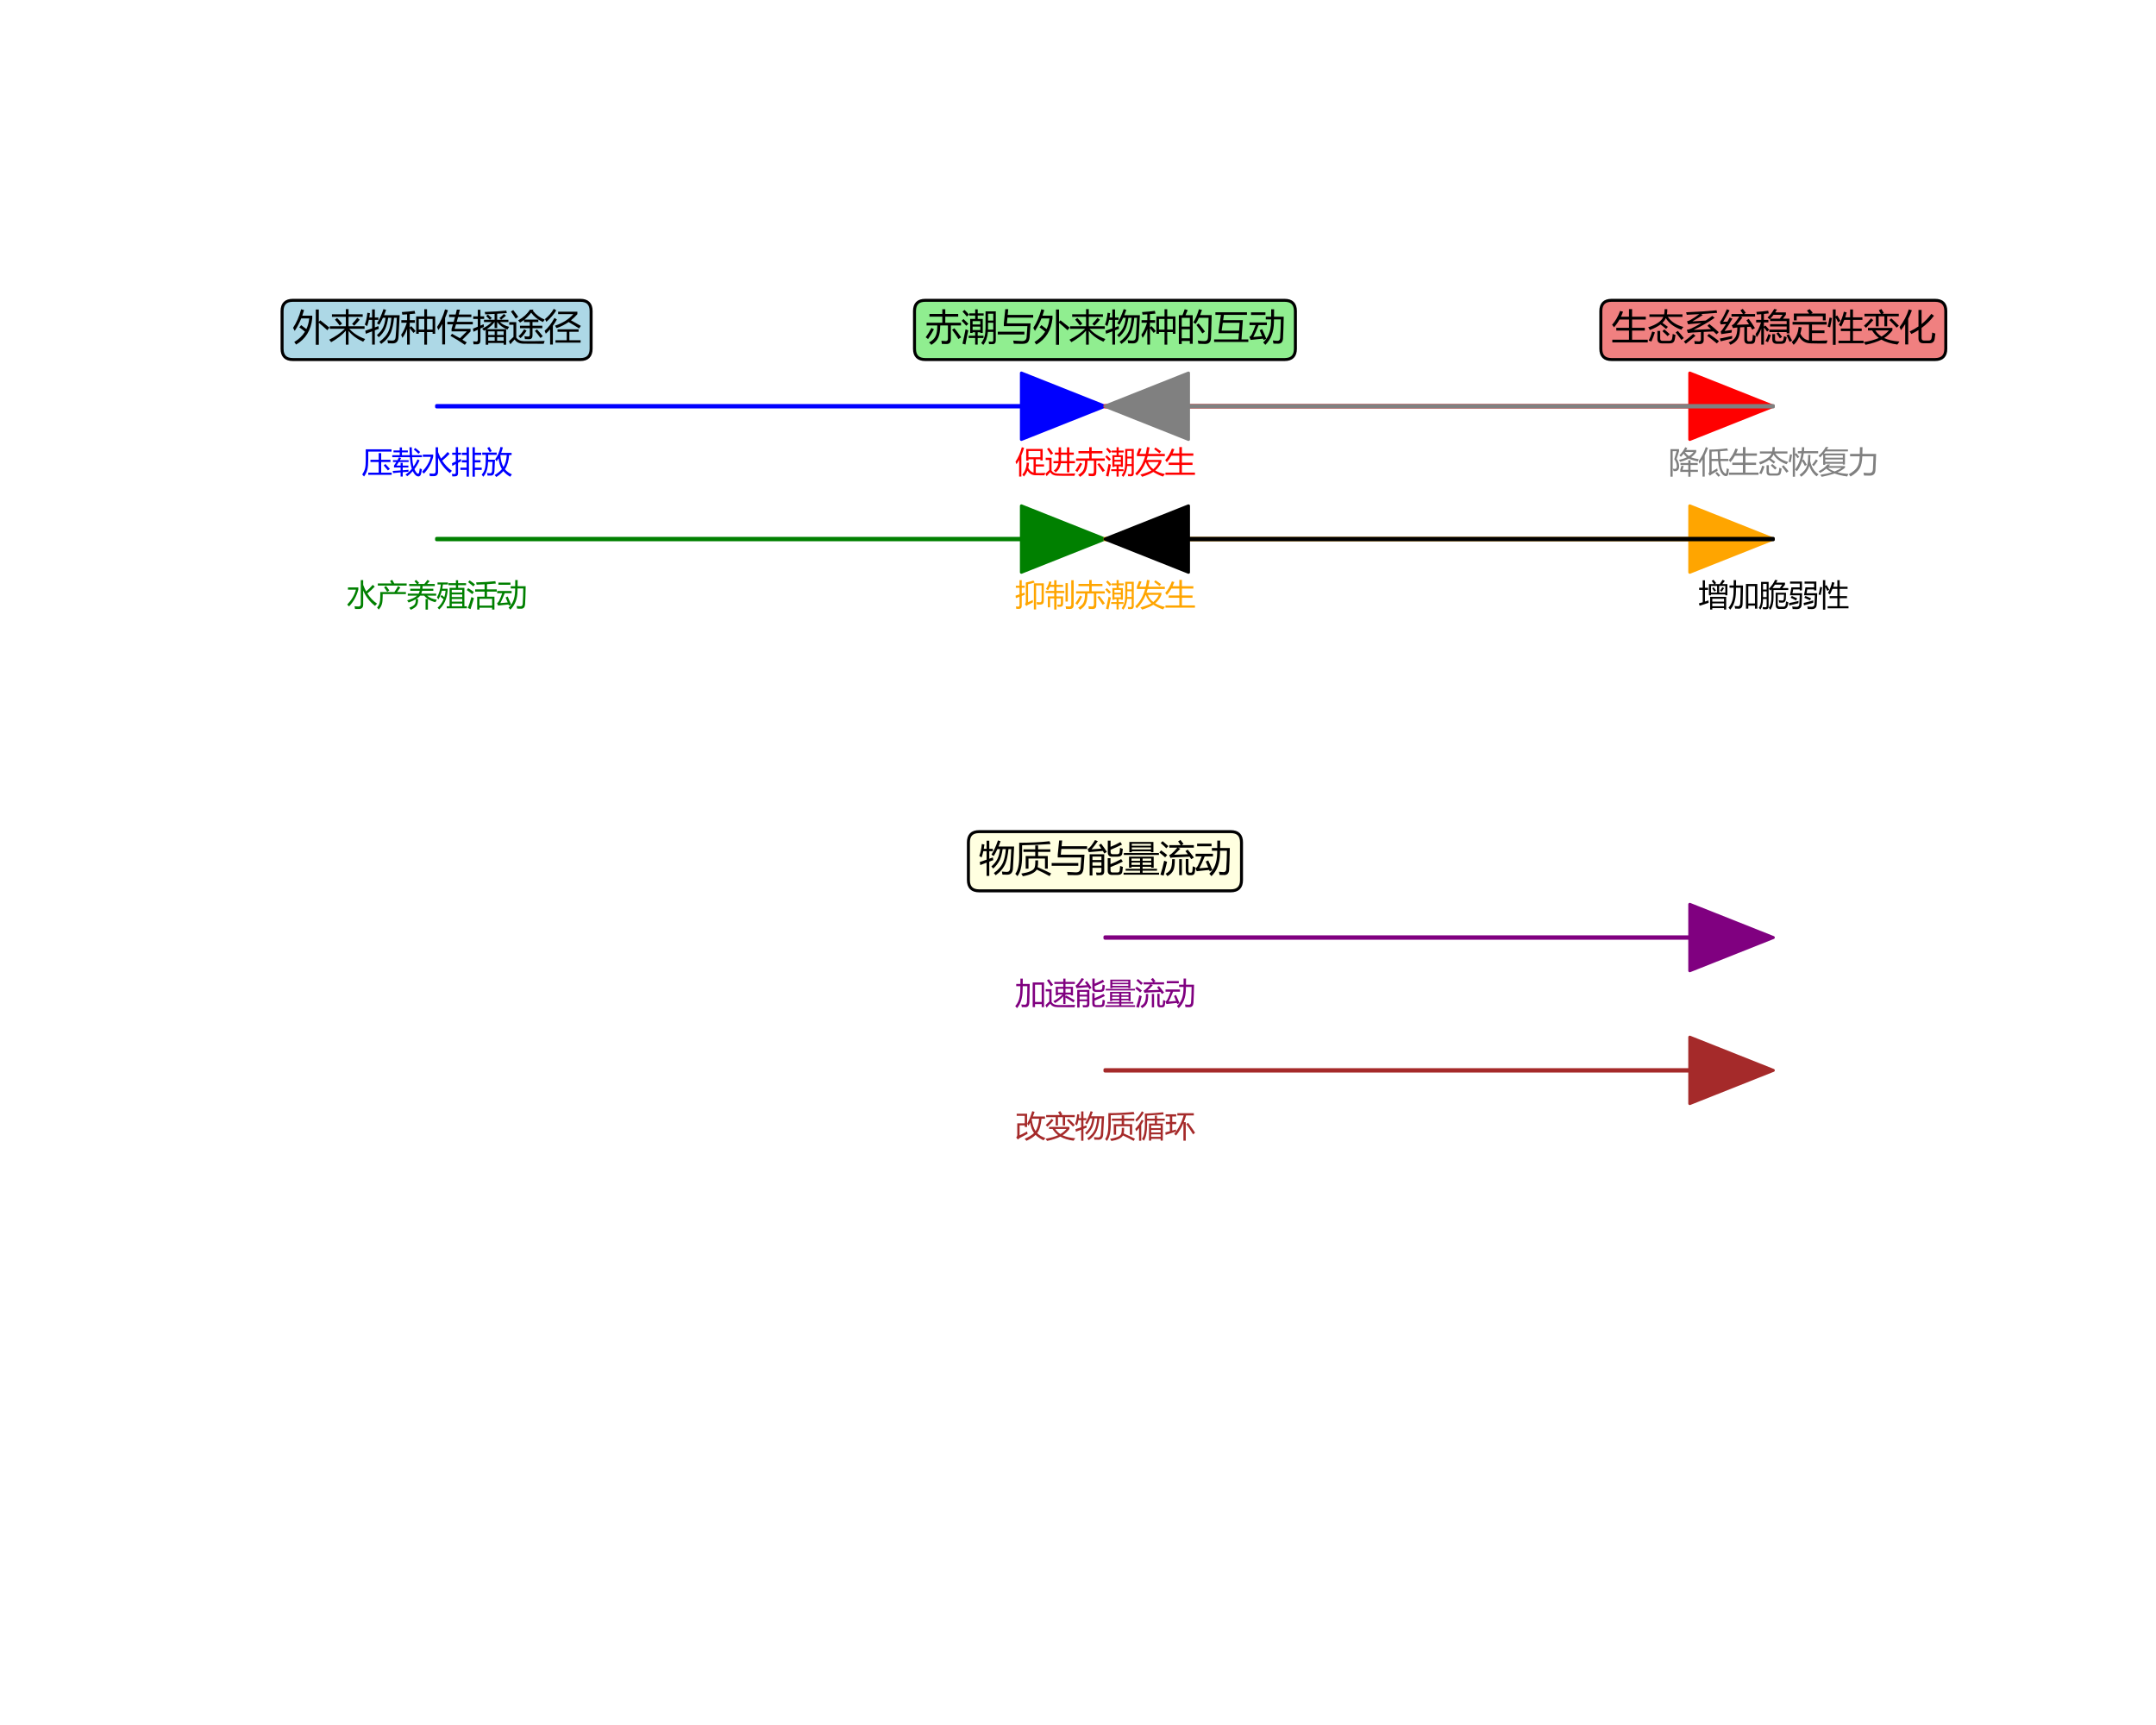 <?xml version="1.0" encoding="utf-8" standalone="no"?>
<!DOCTYPE svg PUBLIC "-//W3C//DTD SVG 1.1//EN"
  "http://www.w3.org/Graphics/SVG/1.1/DTD/svg11.dtd">
<svg xmlns:xlink="http://www.w3.org/1999/xlink" width="720pt" height="576pt" viewBox="0 0 720 576" xmlns="http://www.w3.org/2000/svg" version="1.1">
 <defs>
  <style type="text/css">*{stroke-linejoin: round; stroke-linecap: butt}</style>
 </defs>
 <g id="figure_1">
  <g id="patch_1">
   <path d="M 0 576 
L 720 576 
L 720 0 
L 0 0 
z
" style="fill: #ffffff"/>
  </g>
  <g id="axes_1">
   <g id="patch_2">
    <path d="M 369 135.648 
L 341.1 146.736 
L 341.1 135.87 
L 145.8 135.87 
L 145.8 135.426 
L 341.1 135.426 
L 341.1 124.56 
z
" clip-path="url(#pd5f6dd52e3)" style="fill: #0000ff; stroke: #0000ff; stroke-linejoin: miter"/>
   </g>
   <g id="patch_3">
    <path d="M 369 180 
L 341.1 191.088 
L 341.1 180.222 
L 145.8 180.222 
L 145.8 179.778 
L 341.1 179.778 
L 341.1 168.912 
z
" clip-path="url(#pd5f6dd52e3)" style="fill: #008000; stroke: #008000; stroke-linejoin: miter"/>
   </g>
   <g id="patch_4">
    <path d="M 592.2 135.648 
L 564.3 146.736 
L 564.3 135.87 
L 369 135.87 
L 369 135.426 
L 564.3 135.426 
L 564.3 124.56 
z
" clip-path="url(#pd5f6dd52e3)" style="fill: #ff0000; stroke: #ff0000; stroke-linejoin: miter"/>
   </g>
   <g id="patch_5">
    <path d="M 592.2 180 
L 564.3 191.088 
L 564.3 180.222 
L 369 180.222 
L 369 179.778 
L 564.3 179.778 
L 564.3 168.912 
z
" clip-path="url(#pd5f6dd52e3)" style="fill: #ffa500; stroke: #ffa500; stroke-linejoin: miter"/>
   </g>
   <g id="patch_6">
    <path d="M 592.2 313.056 
L 564.3 324.144 
L 564.3 313.278 
L 369 313.278 
L 369 312.834 
L 564.3 312.834 
L 564.3 301.968 
z
" clip-path="url(#pd5f6dd52e3)" style="fill: #800080; stroke: #800080; stroke-linejoin: miter"/>
   </g>
   <g id="patch_7">
    <path d="M 592.2 357.408 
L 564.3 368.496 
L 564.3 357.63 
L 369 357.63 
L 369 357.186 
L 564.3 357.186 
L 564.3 346.32 
z
" clip-path="url(#pd5f6dd52e3)" style="fill: #a52a2a; stroke: #a52a2a; stroke-linejoin: miter"/>
   </g>
   <g id="patch_8">
    <path d="M 369 135.648 
L 396.9 124.56 
L 396.9 135.426 
L 592.2 135.426 
L 592.2 135.87 
L 396.9 135.87 
L 396.9 146.736 
z
" clip-path="url(#pd5f6dd52e3)" style="fill: #808080; stroke: #808080; stroke-linejoin: miter"/>
   </g>
   <g id="patch_9">
    <path d="M 369 180 
L 396.9 168.912 
L 396.9 179.778 
L 592.2 179.778 
L 592.2 180.222 
L 396.9 180.222 
L 396.9 191.088 
z
" clip-path="url(#pd5f6dd52e3)" style="stroke: #000000; stroke-linejoin: miter"/>
   </g>
   <g id="text_1">
    <g id="patch_10">
     <path d="M 97.8 120.055 
L 193.8 120.055 
Q 197.4 120.055 197.4 116.455 
L 197.4 103.879 
Q 197.4 100.279 193.8 100.279 
L 97.8 100.279 
Q 94.2 100.279 94.2 103.879 
L 94.2 116.455 
Q 94.2 120.055 97.8 120.055 
z
" style="fill: #add8e6; stroke: #000000; stroke-linejoin: miter"/>
    </g>
    <!-- 外来物种传播途径 -->
    <g transform="translate(97.8 113.472) scale(0.12 -0.12)">
     <defs>
      <path id="MicrosoftYaHei-5916" d="M 38 2084 
Q 969 3503 1438 5316 
L 1950 5172 
Q 1800 4666 1638 4197 
L 3375 4197 
L 3375 3734 
Q 3044 628 569 -822 
Q 438 -616 244 -378 
Q 1456 341 2106 1422 
Q 1669 1791 1125 2172 
L 1444 2553 
Q 1975 2166 2350 1872 
Q 2738 2678 2850 3722 
L 1456 3722 
Q 1019 2616 325 1553 
Q 200 1809 38 2084 
z
M 3988 5266 
L 4513 5266 
L 4513 3116 
L 4763 3397 
Q 5656 2703 6356 2128 
L 6000 1666 
Q 5338 2278 4513 2972 
L 4513 -859 
L 3988 -859 
L 3988 5266 
z
" transform="scale(0.016)"/>
      <path id="MicrosoftYaHei-6765" d="M 6325 141 
Q 6119 -122 5975 -334 
Q 4344 403 3438 1550 
L 3438 -841 
L 2963 -841 
L 2963 1584 
Q 2050 516 413 -409 
Q 281 -222 75 22 
Q 1706 841 2806 1922 
L 181 1922 
L 181 2359 
L 2963 2359 
L 2963 4003 
L 550 4003 
L 550 4441 
L 2963 4441 
L 2963 5341 
L 3438 5341 
L 3438 4441 
L 5900 4441 
L 5900 4003 
L 3438 4003 
L 3438 2359 
L 6225 2359 
L 6225 1922 
L 3566 1922 
Q 4594 778 6325 141 
z
M 4056 2766 
Q 4631 3378 4950 3828 
L 5381 3497 
Q 4913 2941 4419 2453 
L 4056 2766 
z
M 1075 3509 
L 1438 3803 
Q 1900 3347 2313 2828 
L 1900 2484 
Q 1581 2922 1075 3509 
z
" transform="scale(0.016)"/>
      <path id="MicrosoftYaHei-7269" d="M 2131 2866 
Q 2750 3816 3263 5341 
L 3719 5203 
Q 3541 4706 3363 4278 
L 6075 4278 
Q 5950 1759 5869 422 
Q 5800 -622 4869 -622 
Q 4519 -622 4044 -603 
Q 4013 -372 3956 -72 
Q 4500 -134 4819 -134 
Q 5325 -134 5375 441 
Q 5488 1759 5575 3834 
L 5097 3834 
Q 4934 2241 4569 1322 
Q 4069 134 2869 -716 
Q 2731 -522 2550 -334 
Q 3719 491 4169 1559 
Q 4531 2438 4634 3834 
L 4078 3834 
Q 3909 2641 3575 1916 
Q 3163 1097 2444 447 
Q 2288 647 2119 816 
Q 2831 1434 3175 2116 
Q 3509 2809 3619 3834 
L 3169 3834 
Q 2850 3125 2531 2628 
Q 2375 2734 2131 2866 
z
M 94 1584 
Q 669 1775 1288 1991 
L 1288 3466 
L 722 3466 
Q 597 2872 419 2378 
Q 219 2522 13 2653 
Q 363 3509 456 4709 
L 906 4634 
Q 863 4244 800 3884 
L 1288 3884 
L 1288 5291 
L 1756 5291 
L 1756 3884 
L 2375 3884 
L 2375 3466 
L 1756 3466 
L 1756 2156 
Q 2063 2269 2381 2384 
Q 2413 2109 2450 1909 
Q 2141 1797 1756 1653 
L 1756 -834 
L 1288 -834 
L 1288 1475 
Q 788 1288 188 1053 
L 94 1584 
z
" transform="scale(0.016)"/>
      <path id="MicrosoftYaHei-79cd" d="M 2700 4066 
L 4113 4066 
L 4113 5316 
L 4588 5316 
L 4588 4066 
L 6006 4066 
L 6006 1053 
L 5556 1053 
L 5556 1353 
L 4588 1353 
L 4588 -841 
L 4113 -841 
L 4113 1353 
L 3150 1353 
L 3150 1053 
L 2700 1053 
L 2700 4066 
z
M 88 878 
Q 669 1691 1063 2972 
L 119 2972 
L 119 3416 
L 1119 3416 
L 1119 4434 
Q 738 4403 294 4372 
Q 263 4584 200 4828 
Q 1475 4897 2425 5034 
L 2538 4559 
Q 2141 4519 1581 4472 
L 1581 3416 
L 2475 3416 
L 2475 2972 
L 1581 2972 
L 1581 2159 
L 1850 2378 
Q 2188 2028 2606 1516 
L 2225 1203 
Q 1888 1669 1581 2025 
L 1581 -828 
L 1119 -828 
L 1119 1894 
Q 791 972 306 341 
Q 206 603 88 878 
z
M 5556 3634 
L 4588 3634 
L 4588 1784 
L 5556 1784 
L 5556 3634 
z
M 3150 1784 
L 4113 1784 
L 4113 3634 
L 3150 3634 
L 3150 1784 
z
" transform="scale(0.016)"/>
      <path id="MicrosoftYaHei-4f20" d="M 2413 684 
L 2681 1053 
Q 3397 666 4056 278 
L 5269 1472 
L 2606 1472 
L 2606 1916 
Q 2731 2306 2847 2691 
L 1869 2691 
L 1869 3128 
L 2975 3128 
Q 3097 3550 3203 3959 
L 2175 3959 
L 2175 4397 
L 3316 4397 
Q 3425 4831 3519 5253 
L 4056 5253 
Q 3959 4838 3847 4397 
L 6050 4397 
L 6050 3959 
L 3734 3959 
Q 3625 3553 3503 3128 
L 6300 3128 
L 6300 2691 
L 3378 2691 
Q 3266 2306 3144 1909 
L 5906 1909 
L 5906 1453 
L 4481 22 
Q 4869 -209 5238 -447 
L 4913 -872 
Q 3594 34 2413 684 
z
M 88 2241 
Q 963 3528 1469 5297 
L 1975 5147 
Q 1741 4422 1475 3791 
L 1475 -803 
L 981 -803 
L 981 2763 
Q 663 2175 306 1691 
Q 213 1959 88 2241 
z
" transform="scale(0.016)"/>
      <path id="MicrosoftYaHei-64ad" d="M 6369 2259 
Q 6194 1991 6063 1784 
Q 4875 2272 4313 3091 
L 4288 3091 
L 4288 2047 
L 3838 2047 
L 3838 3091 
L 3819 3091 
Q 3338 2409 2463 1853 
L 5850 1853 
L 5850 -847 
L 5413 -847 
L 5413 -547 
L 2731 -547 
L 2731 -847 
L 2294 -847 
L 2294 1747 
Q 2150 1659 2000 1578 
Q 1856 1753 1669 1947 
Q 2669 2384 3331 3091 
L 1994 3091 
L 1994 3491 
L 3838 3491 
L 3838 4509 
Q 3044 4459 2213 4428 
Q 2181 4616 2125 4847 
Q 4419 4922 5875 5078 
L 5963 4653 
Q 5150 4584 4288 4534 
L 4288 3491 
L 6244 3491 
L 6244 3091 
L 4763 3091 
Q 5356 2522 6369 2259 
z
M 75 1941 
Q 481 2103 913 2278 
L 913 3634 
L 119 3634 
L 119 4084 
L 913 4084 
L 913 5228 
L 1375 5228 
L 1375 4084 
L 2025 4084 
L 2025 3634 
L 1375 3634 
L 1375 2472 
Q 1650 2591 1931 2716 
Q 1950 2447 1988 2247 
Q 1675 2103 1375 1966 
L 1375 -109 
Q 1375 -778 769 -784 
Q 556 -791 181 -778 
Q 156 -522 106 -259 
Q 488 -297 644 -297 
Q 913 -297 913 9 
L 913 1753 
Q 531 1578 169 1409 
L 75 1941 
z
M 4281 -159 
L 5413 -159 
L 5413 466 
L 4281 466 
L 4281 -159 
z
M 5413 1466 
L 4281 1466 
L 4281 841 
L 5413 841 
L 5413 1466 
z
M 2731 841 
L 3856 841 
L 3856 1466 
L 2731 1466 
L 2731 841 
z
M 2731 -159 
L 3856 -159 
L 3856 466 
L 2731 466 
L 2731 -159 
z
M 4681 3797 
Q 5088 4122 5463 4497 
L 5813 4203 
Q 5475 3897 4975 3497 
L 4681 3797 
z
M 2363 4128 
L 2663 4397 
Q 3006 4116 3356 3797 
L 3025 3497 
Q 2650 3878 2363 4128 
z
" transform="scale(0.016)"/>
      <path id="MicrosoftYaHei-9014" d="M 2006 2447 
L 3713 2447 
L 3713 3091 
L 2700 3091 
L 2700 3453 
Q 2375 3203 2013 2997 
Q 1931 3128 1688 3384 
Q 3038 4134 3731 5241 
L 4363 5241 
L 4238 5072 
Q 5044 4022 6313 3509 
Q 6144 3316 5988 3091 
Q 4669 3716 3950 4722 
Q 3444 4041 2781 3522 
L 5200 3522 
L 5200 3091 
L 4181 3091 
L 4181 2447 
L 5888 2447 
L 5888 2016 
L 4181 2016 
L 4181 766 
Q 4181 116 3600 109 
Q 3269 103 2863 122 
Q 2825 409 2781 634 
Q 3144 572 3431 572 
Q 3713 572 3713 878 
L 3713 2016 
L 2006 2016 
L 2006 2447 
z
M 2706 -228 
Q 4363 -247 6300 -197 
Q 6231 -403 6125 -691 
Q 4206 -697 2644 -672 
Q 1519 -666 1081 66 
Q 825 -172 331 -772 
L 75 -253 
Q 625 278 875 509 
L 875 2616 
L 131 2616 
L 131 3078 
L 1356 3078 
L 1356 403 
Q 1744 -209 2706 -228 
z
M 1744 628 
Q 2244 1028 2731 1828 
L 3150 1591 
Q 2638 778 2106 297 
Q 1988 434 1744 628 
z
M 4606 1547 
L 4956 1816 
Q 5594 1128 5963 634 
L 5575 316 
Q 5106 966 4606 1547 
z
M 825 5172 
Q 1363 4497 1700 3997 
L 1263 3691 
Q 819 4403 431 4916 
L 825 5172 
z
" transform="scale(0.016)"/>
      <path id="MicrosoftYaHei-5f84" d="M 2388 4466 
L 2388 4891 
L 5738 4891 
L 5738 4459 
Q 5216 3866 4619 3391 
Q 5559 2888 6338 2428 
L 6038 1972 
Q 5256 2494 4216 3091 
Q 3253 2422 2106 2041 
Q 2000 2247 1850 2459 
Q 3894 3153 5025 4466 
L 2388 4466 
z
M 1931 -66 
L 3881 -66 
L 3881 1403 
L 2288 1403 
L 2288 1828 
L 5950 1828 
L 5950 1403 
L 4344 1403 
L 4344 -66 
L 6300 -66 
L 6300 -491 
L 1931 -491 
L 1931 -66 
z
M 38 1572 
Q 975 2353 1750 3809 
L 2175 3541 
Q 1844 2953 1475 2444 
L 1475 -816 
L 994 -816 
L 994 1831 
Q 638 1419 250 1066 
Q 156 1328 38 1572 
z
M 106 3616 
Q 1038 4359 1638 5391 
L 2063 5116 
Q 1356 3997 344 3134 
Q 238 3359 106 3616 
z
" transform="scale(0.016)"/>
     </defs>
     <use xlink:href="#MicrosoftYaHei-5916"/>
     <use xlink:href="#MicrosoftYaHei-6765" x="100"/>
     <use xlink:href="#MicrosoftYaHei-7269" x="200"/>
     <use xlink:href="#MicrosoftYaHei-79cd" x="300"/>
     <use xlink:href="#MicrosoftYaHei-4f20" x="400"/>
     <use xlink:href="#MicrosoftYaHei-64ad" x="500"/>
     <use xlink:href="#MicrosoftYaHei-9014" x="600"/>
     <use xlink:href="#MicrosoftYaHei-5f84" x="700"/>
    </g>
   </g>
   <g id="text_2">
    <!-- 压载水排放 -->
    <g style="fill: #0000ff" transform="translate(120.8 157.824) scale(0.1 -0.1)">
     <defs>
      <path id="MicrosoftYaHei-538b" d="M 1363 3 
L 3538 3 
L 3538 2216 
L 1819 2216 
L 1819 2684 
L 3538 2684 
L 3538 4078 
L 4063 4078 
L 4063 2684 
L 5994 2684 
L 5994 2216 
L 4063 2216 
L 4063 3 
L 6250 3 
L 6250 -459 
L 1363 -459 
L 1363 3 
z
M 1363 2772 
Q 1363 1378 1188 672 
Q 1006 -59 488 -803 
Q 338 -622 100 -384 
Q 563 303 694 884 
Q 838 1459 838 2653 
L 838 4866 
L 6219 4866 
L 6219 4391 
L 1363 4391 
L 1363 2772 
z
M 4588 1516 
L 4938 1803 
Q 5413 1316 5881 791 
L 5469 459 
Q 4875 1191 4588 1516 
z
" transform="scale(0.016)"/>
      <path id="MicrosoftYaHei-8f7d" d="M 2881 -416 
Q 3622 91 4213 806 
Q 3894 1769 3806 3234 
L 125 3234 
L 125 3653 
L 1681 3653 
L 1681 4234 
L 381 4234 
L 381 4628 
L 1681 4628 
L 1681 5266 
L 2144 5266 
L 2144 4628 
L 3375 4628 
L 3375 4234 
L 2144 4234 
L 2144 3653 
L 3781 3653 
Q 3744 4397 3713 5297 
L 4194 5297 
Q 4197 4419 4241 3653 
L 6319 3653 
L 6319 3234 
L 4266 3234 
Q 4331 2081 4563 1269 
Q 5034 1941 5394 2766 
L 5825 2566 
Q 5344 1531 4744 738 
Q 4938 278 5200 -34 
Q 5363 -222 5500 -222 
Q 5669 -222 5725 28 
Q 5800 366 5869 878 
Q 6119 766 6319 709 
Q 6238 178 6138 -234 
Q 5981 -791 5581 -791 
Q 5125 -791 4713 -209 
Q 4544 22 4406 319 
Q 3869 -297 3250 -741 
Q 3063 -528 2881 -416 
z
M 1006 1472 
L 1863 1472 
L 1863 2047 
L 2306 2047 
L 2306 1472 
L 3488 1472 
L 3488 1078 
L 2306 1078 
L 2306 497 
Q 2878 544 3513 597 
Q 3494 397 3494 191 
Q 2931 153 2306 100 
L 2306 -816 
L 1863 -816 
L 1863 59 
Q 1128 -3 313 -91 
L 213 359 
Q 956 400 1863 466 
L 1863 1078 
L 488 1078 
L 488 1484 
Q 741 1813 984 2216 
L 275 2216 
L 275 2609 
L 1213 2609 
Q 1366 2888 1513 3197 
L 1975 3053 
Q 1847 2819 1725 2609 
L 3538 2609 
L 3538 2216 
L 1491 2216 
Q 1231 1791 1006 1472 
z
M 4613 4841 
L 4919 5147 
Q 5550 4672 5944 4303 
L 5588 3941 
Q 5163 4397 4613 4841 
z
" transform="scale(0.016)"/>
      <path id="MicrosoftYaHei-6c34" d="M 2925 5297 
L 3431 5297 
L 3431 4294 
Q 3700 3563 4047 2934 
Q 4738 3509 5425 4309 
L 5844 3934 
Q 5113 3169 4300 2506 
Q 5125 1200 6319 384 
Q 6056 122 5894 -84 
Q 4250 1209 3431 3119 
L 3431 197 
Q 3431 -734 2538 -734 
Q 2263 -734 1725 -728 
Q 1694 -497 1625 -166 
Q 2125 -216 2438 -216 
Q 2925 -216 2925 253 
L 2925 5297 
z
M 256 3297 
L 256 3772 
L 2413 3772 
L 2413 3316 
Q 1881 1266 475 -197 
Q 263 47 94 184 
Q 1506 1672 1913 3297 
L 256 3297 
z
" transform="scale(0.016)"/>
      <path id="MicrosoftYaHei-6392" d="M 4375 5309 
L 4863 5309 
L 4863 4159 
L 6188 4159 
L 6188 3684 
L 4863 3684 
L 4863 2609 
L 6038 2609 
L 6038 2134 
L 4863 2134 
L 4863 1047 
L 6294 1047 
L 6294 572 
L 4863 572 
L 4863 -841 
L 4375 -841 
L 4375 5309 
z
M 1844 1047 
L 3138 1047 
L 3138 2134 
L 2150 2134 
L 2150 2609 
L 3138 2609 
L 3138 3684 
L 2163 3684 
L 2163 4159 
L 3138 4159 
L 3138 5309 
L 3625 5309 
L 3625 -841 
L 3138 -841 
L 3138 572 
L 1844 572 
L 1844 1047 
z
M 131 4166 
L 875 4166 
L 875 5316 
L 1350 5316 
L 1350 4166 
L 1969 4166 
L 1969 3728 
L 1350 3728 
L 1350 2563 
Q 1650 2716 1938 2872 
Q 1956 2603 1988 2372 
Q 1681 2216 1350 2044 
L 1350 -134 
Q 1350 -772 669 -778 
Q 481 -784 156 -778 
Q 131 -528 75 -259 
Q 419 -284 613 -284 
Q 875 -284 875 3 
L 875 1797 
Q 525 1616 150 1416 
L 88 1966 
Q 491 2144 875 2328 
L 875 3728 
L 131 3728 
L 131 4166 
z
" transform="scale(0.016)"/>
      <path id="MicrosoftYaHei-653e" d="M 3956 5359 
L 4456 5272 
Q 4322 4681 4106 4128 
L 6281 4128 
L 6281 3666 
L 5759 3666 
Q 5638 1816 4884 725 
Q 5447 25 6338 -353 
Q 6131 -628 5994 -847 
Q 5153 -394 4559 322 
Q 3947 -356 3094 -903 
Q 2950 -722 2738 -509 
Q 3669 56 4259 731 
Q 3713 1625 3563 2988 
Q 3378 2669 3163 2366 
Q 3031 2553 2850 2766 
Q 3663 3884 3956 5359 
z
M 156 4184 
L 3169 4184 
L 3169 3722 
L 1400 3722 
Q 1394 3166 1378 2703 
L 2813 2703 
Q 2750 1166 2694 241 
Q 2638 -584 1981 -616 
Q 1600 -622 1263 -609 
Q 1225 -378 1156 -84 
Q 1569 -128 1794 -128 
Q 2175 -128 2206 347 
Q 2269 1078 2306 2241 
L 1359 2241 
Q 1338 216 369 -853 
Q 225 -641 38 -416 
Q 625 247 750 1003 
Q 909 1713 906 3722 
L 156 3722 
L 156 4184 
z
M 5263 3666 
L 3934 3666 
Q 4034 2134 4584 1166 
Q 5188 2131 5263 3666 
z
M 1206 5141 
L 1631 5366 
Q 1900 4966 2144 4503 
L 1706 4272 
Q 1456 4753 1206 5141 
z
" transform="scale(0.016)"/>
     </defs>
     <use xlink:href="#MicrosoftYaHei-538b"/>
     <use xlink:href="#MicrosoftYaHei-8f7d" x="100"/>
     <use xlink:href="#MicrosoftYaHei-6c34" x="200"/>
     <use xlink:href="#MicrosoftYaHei-6392" x="300"/>
     <use xlink:href="#MicrosoftYaHei-653e" x="400"/>
    </g>
   </g>
   <g id="text_3">
    <!-- 水产养殖活动 -->
    <g style="fill: #008000" transform="translate(115.8 202.176) scale(0.1 -0.1)">
     <defs>
      <path id="MicrosoftYaHei-4ea7" d="M 744 2809 
L 3700 2809 
Q 4122 3431 4456 4047 
L 4938 3741 
Q 4606 3275 4244 2809 
L 6094 2809 
L 6094 2372 
L 1250 2372 
L 1250 1934 
Q 1250 828 1081 284 
Q 906 -322 419 -853 
Q 256 -653 81 -428 
Q 450 -34 600 497 
Q 744 1016 744 1934 
L 744 2809 
z
M 231 4597 
L 3084 4597 
Q 2947 4853 2781 5122 
L 3244 5353 
Q 3447 5022 3659 4597 
L 6256 4597 
L 6256 4153 
L 231 4153 
L 231 4597 
z
M 1538 3797 
L 1950 4072 
Q 2338 3584 2638 3147 
L 2194 2841 
Q 1950 3253 1538 3797 
z
" transform="scale(0.016)"/>
      <path id="MicrosoftYaHei-517b" d="M 3950 1347 
L 4431 1347 
Q 3994 1641 3669 2047 
L 2806 2047 
Q 2550 1684 1988 1341 
L 2400 1341 
Q 2400 397 2100 -28 
Q 1813 -466 869 -897 
Q 744 -697 556 -472 
Q 1456 -97 1669 222 
Q 1906 497 1913 1291 
Q 1319 947 413 622 
Q 288 841 106 1066 
Q 1588 1491 2169 2047 
L 238 2047 
L 238 2478 
L 2500 2478 
Q 2644 2722 2731 3059 
L 756 3059 
L 756 3491 
L 2813 3491 
Q 2844 3753 2850 4059 
L 531 4059 
L 531 4491 
L 2138 4491 
Q 1900 4784 1638 5047 
L 1963 5334 
Q 2300 5053 2600 4716 
L 2350 4491 
L 3700 4491 
Q 3981 4828 4356 5341 
L 4794 5066 
Q 4544 4772 4269 4491 
L 5869 4491 
L 5869 4059 
L 3338 4059 
Q 3325 3753 3294 3491 
L 5569 3491 
L 5569 3059 
L 3225 3059 
Q 3156 2728 3050 2478 
L 6163 2478 
L 6163 2047 
L 4275 2047 
Q 4994 1397 6300 1203 
Q 6150 947 6013 684 
Q 5094 897 4438 1341 
L 4438 -859 
L 3950 -859 
L 3950 1347 
z
" transform="scale(0.016)"/>
      <path id="MicrosoftYaHei-6b96" d="M 2125 -166 
L 2713 -166 
L 2713 3678 
L 4031 3678 
L 4031 4234 
L 2481 4234 
L 2481 4659 
L 4031 4659 
L 4031 5272 
L 4488 5272 
L 4488 4659 
L 6150 4659 
L 6150 4234 
L 4488 4234 
L 4488 3678 
L 5806 3678 
L 5806 -166 
L 6319 -166 
L 6319 -591 
L 2125 -591 
L 2125 -166 
z
M 806 1853 
L 1056 2184 
Q 1319 1991 1619 1734 
Q 1813 2353 1875 3066 
L 1088 3066 
Q 844 2091 394 1272 
Q 281 1422 75 1672 
Q 725 2853 888 4378 
L 194 4378 
L 194 4803 
L 2381 4803 
L 2381 4378 
L 1325 4378 
Q 1275 3916 1188 3491 
L 2306 3491 
L 2306 3072 
Q 2081 572 556 -822 
Q 381 -622 206 -472 
Q 1038 272 1463 1297 
Q 1125 1597 806 1853 
z
M 3163 -166 
L 5356 -166 
L 5356 397 
L 3163 397 
L 3163 -166 
z
M 3163 803 
L 5356 803 
L 5356 1353 
L 3163 1353 
L 3163 803 
z
M 3163 1759 
L 5356 1759 
L 5356 2309 
L 3163 2309 
L 3163 1759 
z
M 5356 3259 
L 3163 3259 
L 3163 2709 
L 5356 2709 
L 5356 3259 
z
" transform="scale(0.016)"/>
      <path id="MicrosoftYaHei-6d3b" d="M 2219 1841 
L 3769 1841 
L 3769 2891 
L 1800 2891 
L 1800 3366 
L 3769 3366 
L 3769 4413 
Q 3003 4375 2100 4341 
Q 2056 4566 2006 4816 
Q 4156 4872 6013 5072 
L 6113 4578 
Q 5356 4503 4275 4441 
L 4275 3366 
L 6313 3366 
L 6313 2891 
L 4275 2891 
L 4275 1841 
L 5825 1841 
L 5825 -847 
L 5338 -847 
L 5338 -472 
L 2706 -472 
L 2706 -847 
L 2219 -847 
L 2219 1841 
z
M 5338 1391 
L 2706 1391 
L 2706 -22 
L 5338 -22 
L 5338 1391 
z
M 1019 1766 
Q 1338 1597 1550 1516 
Q 1181 341 831 -772 
L 275 -516 
Q 706 522 1019 1766 
z
M 344 3616 
Q 988 3228 1538 2816 
Q 1350 2566 1194 2366 
Q 500 2922 44 3216 
L 344 3616 
z
M 644 5241 
Q 1244 4828 1769 4403 
Q 1600 4191 1425 3978 
Q 844 4484 331 4872 
L 644 5241 
z
" transform="scale(0.016)"/>
      <path id="MicrosoftYaHei-52a8" d="M 2975 4022 
L 3906 4022 
Q 3916 4650 3913 5309 
L 4425 5309 
Q 4422 4656 4409 4022 
L 6094 4022 
Q 6050 1659 5969 216 
Q 5900 -666 5150 -678 
Q 4763 -678 4306 -659 
Q 4263 -397 4206 -109 
Q 4638 -166 4994 -172 
Q 5456 -172 5475 347 
Q 5569 1897 5588 3547 
L 4400 3547 
Q 4394 3278 4388 3016 
Q 4356 553 2900 -872 
Q 2725 -659 2525 -447 
Q 3831 716 3888 3028 
Q 3894 3284 3900 3547 
L 2975 3547 
L 2975 4022 
z
M 2338 1866 
Q 2731 1016 3063 178 
Q 2788 59 2594 -28 
Q 2550 91 2506 209 
Q 1316 97 338 -16 
L 119 491 
Q 394 647 563 997 
Q 869 1613 1200 2559 
L 144 2559 
L 144 3022 
L 3163 3022 
L 3163 2559 
L 1725 2559 
Q 1191 1228 800 491 
Q 1519 544 2347 631 
Q 2138 1163 1906 1672 
L 2338 1866 
z
M 406 4778 
L 2913 4778 
L 2913 4316 
L 406 4316 
L 406 4778 
z
" transform="scale(0.016)"/>
     </defs>
     <use xlink:href="#MicrosoftYaHei-6c34"/>
     <use xlink:href="#MicrosoftYaHei-4ea7" x="100"/>
     <use xlink:href="#MicrosoftYaHei-517b" x="200"/>
     <use xlink:href="#MicrosoftYaHei-6b96" x="300"/>
     <use xlink:href="#MicrosoftYaHei-6d3b" x="400"/>
     <use xlink:href="#MicrosoftYaHei-52a8" x="500"/>
    </g>
   </g>
   <g id="text_4">
    <g id="patch_11">
     <path d="M 309 120.055 
L 429 120.055 
Q 432.6 120.055 432.6 116.455 
L 432.6 103.879 
Q 432.6 100.279 429 100.279 
L 309 100.279 
Q 305.4 100.279 305.4 103.879 
L 305.4 116.455 
Q 305.4 120.055 309 120.055 
z
" style="fill: #90ee90; stroke: #000000; stroke-linejoin: miter"/>
    </g>
    <!-- 赤潮与外来物种的互动 -->
    <g transform="translate(309 113.472) scale(0.12 -0.12)">
     <defs>
      <path id="MicrosoftYaHei-8d64" d="M 225 2966 
L 2963 2966 
L 2963 4034 
L 725 4034 
L 725 4503 
L 2963 4503 
L 2963 5316 
L 3481 5316 
L 3481 4503 
L 5725 4503 
L 5725 4034 
L 3481 4034 
L 3481 2966 
L 6213 2966 
L 6213 2497 
L 4450 2497 
L 4450 72 
Q 4450 -722 3719 -728 
Q 3350 -734 2894 -722 
Q 2856 -441 2800 -166 
Q 3244 -216 3563 -216 
Q 3938 -216 3938 209 
L 3938 2497 
L 2603 2497 
Q 2581 1131 2281 453 
Q 1975 -303 1056 -872 
Q 869 -641 650 -459 
Q 1544 22 1806 666 
Q 2078 1225 2094 2497 
L 225 2497 
L 225 2966 
z
M 4663 1753 
L 5063 2009 
Q 5675 1259 6231 434 
L 5769 134 
Q 5281 941 4663 1753 
z
M 1063 2066 
L 1506 1834 
Q 1038 941 488 141 
Q 306 284 75 441 
Q 619 1184 1063 2066 
z
" transform="scale(0.016)"/>
      <path id="MicrosoftYaHei-6f6e" d="M 4231 4947 
L 6013 4947 
L 6013 -97 
Q 6013 -753 5444 -753 
Q 5113 -753 4844 -747 
Q 4819 -534 4769 -297 
Q 5119 -328 5313 -328 
Q 5575 -328 5575 -53 
L 5575 1384 
L 4644 1384 
Q 4519 -34 3844 -878 
Q 3656 -691 3481 -559 
Q 3913 34 4075 622 
Q 4231 1184 4231 2097 
L 4231 4947 
z
M 1300 709 
L 2425 709 
L 2425 1322 
L 1981 1322 
L 1981 1203 
L 1556 1203 
L 1556 3641 
L 2431 3641 
L 2431 4216 
L 1413 4216 
L 1413 4603 
L 2431 4603 
L 2431 5303 
L 2869 5303 
L 2869 4603 
L 3900 4603 
L 3900 4216 
L 2869 4216 
L 2869 3641 
L 3744 3641 
L 3744 1203 
L 3319 1203 
L 3319 1322 
L 2863 1322 
L 2863 709 
L 3875 709 
L 3875 322 
L 2863 322 
L 2863 -828 
L 2425 -828 
L 2425 322 
L 1300 322 
L 1300 709 
z
M 756 1834 
Q 1000 1728 1231 1647 
Q 1000 622 731 -816 
L 219 -666 
Q 488 416 756 1834 
z
M 4663 1772 
L 5575 1772 
L 5575 2966 
L 4669 2966 
Q 4669 2022 4663 1772 
z
M 5575 4541 
L 4669 4541 
L 4669 3353 
L 5575 3353 
L 5575 4541 
z
M 1981 1709 
L 3319 1709 
L 3319 2297 
L 1981 2297 
L 1981 1709 
z
M 3319 3253 
L 1981 3253 
L 1981 2672 
L 3319 2672 
L 3319 3253 
z
M 394 3616 
Q 844 3209 1250 2791 
Q 1019 2572 875 2441 
Q 494 2891 75 3309 
L 394 3616 
z
M 569 5203 
Q 938 4859 1363 4384 
Q 1156 4203 975 4053 
Q 619 4516 231 4909 
L 569 5203 
z
" transform="scale(0.016)"/>
      <path id="MicrosoftYaHei-4e0e" d="M 1163 2384 
L 1163 2859 
L 1413 5328 
L 1931 5328 
L 1834 4334 
L 6269 4334 
L 6269 3859 
L 1791 3859 
L 1694 2859 
L 5813 2859 
Q 5738 1547 5644 416 
Q 5556 -247 5263 -478 
Q 4981 -703 4322 -703 
Q 3706 -697 2900 -678 
Q 2863 -466 2794 -134 
Q 3744 -203 4213 -209 
Q 5050 -266 5125 447 
Q 5206 1278 5263 2384 
L 1163 2384 
z
M 106 1409 
L 4738 1409 
L 4738 934 
L 106 934 
L 106 1409 
z
" transform="scale(0.016)"/>
      <path id="MicrosoftYaHei-7684" d="M 356 4284 
L 988 4284 
Q 1219 4853 1369 5322 
L 1894 5172 
Q 1697 4694 1513 4284 
L 2763 4284 
L 2763 -691 
L 2263 -691 
L 2263 -203 
L 856 -203 
L 856 -734 
L 356 -734 
L 356 4284 
z
M 2856 3003 
Q 3444 3934 3850 5322 
L 4375 5191 
Q 4216 4719 4050 4303 
L 6063 4303 
Q 5988 1091 5938 259 
Q 5894 -722 4906 -722 
Q 4338 -722 3750 -684 
Q 3713 -372 3650 -128 
L 3669 -128 
Q 4294 -216 4813 -216 
Q 5381 -216 5425 384 
Q 5494 1316 5525 3834 
L 3850 3834 
Q 3578 3231 3288 2772 
Q 3119 2891 2856 3003 
z
M 856 266 
L 2263 266 
L 2263 1847 
L 856 1847 
L 856 266 
z
M 2263 3816 
L 856 3816 
L 856 2297 
L 2263 2297 
L 2263 3816 
z
M 3406 2578 
L 3788 2859 
Q 4481 2041 4894 1441 
L 4431 1116 
Q 3988 1841 3406 2578 
z
" transform="scale(0.016)"/>
      <path id="MicrosoftYaHei-4e92" d="M 238 72 
L 4472 72 
L 4550 1147 
L 1025 1147 
L 1025 1591 
L 1419 4341 
L 463 4341 
L 463 4791 
L 5950 4791 
L 5950 4341 
L 1944 4341 
L 1809 3422 
L 5238 3422 
L 4997 72 
L 6188 72 
L 6188 -366 
L 238 -366 
L 238 72 
z
M 4681 2972 
L 1747 2972 
L 1550 1597 
L 4581 1597 
L 4681 2972 
z
" transform="scale(0.016)"/>
     </defs>
     <use xlink:href="#MicrosoftYaHei-8d64"/>
     <use xlink:href="#MicrosoftYaHei-6f6e" x="100"/>
     <use xlink:href="#MicrosoftYaHei-4e0e" x="200"/>
     <use xlink:href="#MicrosoftYaHei-5916" x="300"/>
     <use xlink:href="#MicrosoftYaHei-6765" x="400"/>
     <use xlink:href="#MicrosoftYaHei-7269" x="500"/>
     <use xlink:href="#MicrosoftYaHei-79cd" x="600"/>
     <use xlink:href="#MicrosoftYaHei-7684" x="700"/>
     <use xlink:href="#MicrosoftYaHei-4e92" x="800"/>
     <use xlink:href="#MicrosoftYaHei-52a8" x="900"/>
    </g>
   </g>
   <g id="text_5">
    <!-- 促进赤潮发生 -->
    <g style="fill: #ff0000" transform="translate(339 157.824) scale(0.1 -0.1)">
     <defs>
      <path id="MicrosoftYaHei-4fc3" d="M 1494 -403 
Q 2331 503 2431 2122 
L 2906 2047 
Q 2863 1478 2747 991 
Q 3122 209 3850 0 
L 3850 2791 
L 2788 2791 
L 2788 2497 
L 2313 2497 
L 2313 4947 
L 5750 4947 
L 5750 2541 
L 5275 2541 
L 5275 2791 
L 4319 2791 
L 4319 1716 
L 6038 1716 
L 6038 1278 
L 4319 1278 
L 4319 -75 
Q 5181 -116 6319 -47 
Q 6175 -347 6113 -553 
Q 5156 -566 4288 -541 
Q 3172 -544 2575 425 
Q 2303 -303 1825 -803 
Q 1706 -634 1494 -403 
z
M 81 2278 
Q 944 3572 1400 5309 
L 1875 5172 
Q 1613 4334 1306 3619 
L 1306 -816 
L 838 -816 
L 838 2653 
Q 572 2169 281 1759 
Q 200 2028 81 2278 
z
M 5275 4516 
L 2788 4516 
L 2788 3222 
L 5275 3222 
L 5275 4516 
z
" transform="scale(0.016)"/>
      <path id="MicrosoftYaHei-8fdb" d="M 1756 2416 
L 2828 2416 
Q 2838 2903 2838 3741 
L 2050 3741 
L 2050 4191 
L 2838 4191 
L 2838 5291 
L 3338 5291 
L 3338 4191 
L 4575 4191 
L 4575 5291 
L 5075 5291 
L 5075 4191 
L 6000 4191 
L 6000 3741 
L 5075 3741 
L 5075 2416 
L 6244 2416 
L 6244 1966 
L 5075 1966 
L 5075 66 
L 4575 66 
L 4575 1966 
L 3291 1966 
Q 3106 691 2213 66 
Q 2050 247 1831 447 
Q 2597 931 2778 1966 
L 1756 1966 
L 1756 2416 
z
M 2606 -191 
L 4088 -222 
L 6300 -166 
Q 6231 -372 6125 -659 
L 4050 -666 
L 2544 -634 
Q 1513 -616 1081 91 
Q 825 -147 331 -747 
L 75 -228 
Q 628 306 875 538 
L 875 2641 
L 131 2641 
L 131 3103 
L 1356 3103 
L 1356 438 
Q 1744 -175 2606 -191 
z
M 3331 2416 
L 4575 2416 
L 4575 3741 
L 3338 3741 
Q 3338 2666 3331 2416 
z
M 813 5216 
Q 1288 4622 1688 4034 
Q 1425 3866 1225 3722 
Q 881 4322 413 4947 
L 813 5216 
z
" transform="scale(0.016)"/>
      <path id="MicrosoftYaHei-53d1" d="M 944 3909 
L 2266 3909 
Q 2419 4563 2525 5334 
L 3056 5266 
Q 2950 4556 2797 3909 
L 6250 3909 
L 6250 3447 
L 2678 3447 
Q 2566 3034 2431 2653 
L 5531 2653 
L 5531 2222 
Q 5119 1200 4247 456 
Q 5125 -75 6294 -291 
Q 6013 -603 5856 -816 
Q 4856 -484 3844 153 
Q 3031 -381 1519 -859 
Q 1344 -609 1144 -397 
Q 2681 3 3441 450 
Q 2619 1153 2269 2222 
Q 1584 509 406 -591 
Q 238 -353 75 -166 
Q 1484 1106 2147 3447 
L 413 3447 
L 413 3916 
Q 669 4509 881 5109 
L 1388 4972 
Q 1169 4422 944 3909 
z
M 4981 2222 
L 2722 2222 
Q 3003 1356 3838 731 
Q 4647 1400 4981 2222 
z
M 4019 4903 
L 4294 5253 
Q 4906 4866 5469 4447 
L 5131 4041 
Q 4588 4503 4019 4903 
z
" transform="scale(0.016)"/>
      <path id="MicrosoftYaHei-751f" d="M 125 16 
L 3025 16 
L 3025 1609 
L 813 1609 
L 813 2091 
L 3025 2091 
L 3025 3534 
L 1375 3534 
Q 959 2784 419 2178 
Q 288 2384 81 2616 
Q 963 3603 1475 5028 
L 1988 4891 
Q 1822 4434 1622 4016 
L 3025 4016 
L 3025 5341 
L 3563 5341 
L 3563 4016 
L 5950 4016 
L 5950 3534 
L 3563 3534 
L 3563 2091 
L 5775 2091 
L 5775 1609 
L 3563 1609 
L 3563 16 
L 6288 16 
L 6288 -453 
L 125 -453 
L 125 16 
z
" transform="scale(0.016)"/>
     </defs>
     <use xlink:href="#MicrosoftYaHei-4fc3"/>
     <use xlink:href="#MicrosoftYaHei-8fdb" x="100"/>
     <use xlink:href="#MicrosoftYaHei-8d64" x="200"/>
     <use xlink:href="#MicrosoftYaHei-6f6e" x="300"/>
     <use xlink:href="#MicrosoftYaHei-53d1" x="400"/>
     <use xlink:href="#MicrosoftYaHei-751f" x="500"/>
    </g>
   </g>
   <g id="text_6">
    <!-- 抑制赤潮发生 -->
    <g style="fill: #ffa500" transform="translate(339 202.176) scale(0.1 -0.1)">
     <defs>
      <path id="MicrosoftYaHei-6291" d="M 3913 4622 
L 5988 4622 
L 5988 959 
Q 5988 234 5369 197 
Q 5038 178 4569 184 
Q 4544 453 4488 703 
Q 4888 659 5175 659 
Q 5525 659 5525 1103 
L 5525 4184 
L 4375 4184 
L 4375 -828 
L 3913 -828 
L 3913 4622 
z
M 94 2053 
Q 459 2159 919 2319 
L 919 3697 
L 150 3697 
L 150 4122 
L 919 4122 
L 919 5278 
L 1381 5278 
L 1381 4122 
L 2000 4122 
L 2000 3697 
L 1381 3697 
L 1381 2481 
Q 1663 2584 1975 2703 
Q 1988 2397 1994 2209 
Q 1694 2106 1381 1994 
L 1381 -41 
Q 1381 -672 894 -703 
Q 631 -722 250 -716 
Q 219 -472 169 -203 
Q 463 -241 663 -241 
Q 919 -241 919 28 
L 919 1825 
Q 547 1684 156 1534 
L 94 2053 
z
M 3694 1141 
Q 3700 891 3719 653 
Q 3138 384 2650 116 
Q 2500 22 2344 -109 
L 2050 297 
Q 2238 478 2238 797 
L 2238 4797 
Q 3063 4941 3825 5197 
L 4094 4791 
Q 3288 4553 2700 4428 
L 2700 678 
Q 3256 928 3694 1141 
z
" transform="scale(0.016)"/>
      <path id="MicrosoftYaHei-5236" d="M 1906 5266 
L 2394 5266 
L 2394 4309 
L 3750 4309 
L 3750 3872 
L 2394 3872 
L 2394 3034 
L 4025 3034 
L 4025 2597 
L 2394 2597 
L 2394 1897 
L 3763 1897 
L 3763 409 
Q 3763 -266 3150 -272 
Q 2956 -278 2631 -272 
Q 2600 -72 2538 178 
Q 2844 159 3038 159 
Q 3300 159 3300 472 
L 3300 1472 
L 2394 1472 
L 2394 -847 
L 1906 -847 
L 1906 1472 
L 1044 1472 
L 1044 -378 
L 581 -378 
L 581 1897 
L 1906 1897 
L 1906 2597 
L 113 2597 
L 113 3034 
L 1906 3034 
L 1906 3872 
L 981 3872 
Q 822 3513 619 3191 
Q 413 3309 194 3428 
Q 688 4172 881 5041 
L 1344 4922 
Q 1263 4603 1159 4309 
L 1906 4309 
L 1906 5266 
z
M 5469 5272 
L 5969 5272 
L 5969 122 
Q 5969 -722 5225 -722 
Q 4981 -722 4388 -716 
Q 4350 -472 4288 -172 
Q 4813 -222 5075 -222 
Q 5469 -222 5469 222 
L 5469 5272 
z
M 4750 822 
L 4269 822 
L 4269 4672 
L 4750 4672 
L 4750 822 
z
" transform="scale(0.016)"/>
     </defs>
     <use xlink:href="#MicrosoftYaHei-6291"/>
     <use xlink:href="#MicrosoftYaHei-5236" x="100"/>
     <use xlink:href="#MicrosoftYaHei-8d64" x="200"/>
     <use xlink:href="#MicrosoftYaHei-6f6e" x="300"/>
     <use xlink:href="#MicrosoftYaHei-53d1" x="400"/>
     <use xlink:href="#MicrosoftYaHei-751f" x="500"/>
    </g>
   </g>
   <g id="text_7">
    <g id="patch_12">
     <path d="M 327 297.463 
L 411 297.463 
Q 414.6 297.463 414.6 293.863 
L 414.6 281.288 
Q 414.6 277.688 411 277.688 
L 327 277.688 
Q 323.4 277.688 323.4 281.288 
L 323.4 293.863 
Q 323.4 297.463 327 297.463 
z
" style="fill: #ffffe0; stroke: #000000; stroke-linejoin: miter"/>
    </g>
    <!-- 物质与能量流动 -->
    <g transform="translate(327 290.88) scale(0.12 -0.12)">
     <defs>
      <path id="MicrosoftYaHei-8d28" d="M 1838 2628 
L 3500 2628 
L 3500 3353 
L 1450 3353 
L 1450 3791 
L 3500 3791 
L 3500 4472 
L 4000 4472 
L 4000 3791 
L 6125 3791 
L 6125 3353 
L 4000 3353 
L 4000 2628 
L 5681 2628 
L 5681 428 
L 5194 428 
L 5194 2191 
L 2325 2191 
L 2325 428 
L 1838 428 
L 1838 2628 
z
M 713 4934 
Q 3744 4947 5988 5197 
L 6163 4709 
Q 3813 4541 1213 4497 
L 1213 2578 
Q 1213 178 406 -872 
Q 219 -653 31 -466 
Q 713 372 713 2534 
L 713 4934 
z
M 4000 1866 
Q 4013 1053 3919 691 
Q 5063 191 6263 -403 
L 5994 -866 
Q 4794 -203 3763 272 
Q 3275 -559 1344 -884 
Q 1238 -684 1075 -428 
Q 3019 -128 3350 534 
Q 3525 822 3513 1866 
L 4000 1866 
z
" transform="scale(0.016)"/>
      <path id="MicrosoftYaHei-80fd" d="M 950 -759 
L 463 -759 
L 463 2928 
L 3000 2928 
L 3000 -28 
Q 3000 -703 2375 -703 
Q 2100 -709 1669 -709 
Q 1638 -516 1575 -234 
Q 1969 -266 2206 -266 
Q 2513 -266 2513 53 
L 2513 572 
L 950 572 
L 950 -759 
z
M 3606 2253 
L 4094 2253 
L 4094 1222 
Q 4981 1553 5950 2091 
L 6231 1659 
Q 5209 1122 4094 706 
L 4094 166 
Q 4094 -228 4400 -228 
L 5319 -228 
Q 5638 -228 5688 78 
Q 5731 353 5763 897 
Q 6000 803 6250 722 
Q 6200 172 6144 -109 
Q 6063 -659 5363 -659 
L 4319 -659 
Q 3606 -659 3606 72 
L 3606 2253 
z
M 3619 5303 
L 4106 5303 
L 4106 4231 
Q 4966 4572 5813 5053 
L 6094 4622 
Q 5119 4128 4106 3719 
L 4106 3359 
Q 4106 2941 4438 2941 
L 5231 2941 
Q 5625 2941 5675 3266 
Q 5719 3534 5750 4047 
Q 5988 3953 6238 3866 
Q 6188 3366 6131 3053 
Q 6038 2509 5288 2509 
L 4375 2509 
Q 3619 2509 3619 3259 
L 3619 5303 
z
M 2463 4772 
Q 3031 4034 3450 3353 
Q 3213 3191 3019 3066 
Q 2897 3281 2759 3506 
Q 1231 3394 313 3303 
L 113 3828 
Q 388 3978 719 4391 
Q 1063 4841 1394 5397 
L 1888 5216 
Q 1369 4466 794 3797 
Q 1731 3856 2497 3919 
Q 2300 4216 2075 4528 
L 2463 4772 
z
M 950 947 
L 2513 947 
L 2513 1553 
L 950 1553 
L 950 947 
z
M 2513 2528 
L 950 2528 
L 950 1928 
L 2513 1928 
L 2513 2528 
z
" transform="scale(0.016)"/>
      <path id="MicrosoftYaHei-91cf" d="M 113 -278 
L 2981 -278 
L 2981 78 
L 475 78 
L 475 403 
L 2981 403 
L 2981 759 
L 1494 759 
L 1494 597 
L 1069 597 
L 1069 2516 
L 5350 2516 
L 5350 597 
L 4925 597 
L 4925 759 
L 3419 759 
L 3419 403 
L 5931 403 
L 5931 78 
L 3419 78 
L 3419 -278 
L 6288 -278 
L 6288 -616 
L 113 -616 
L 113 -278 
z
M 1119 5072 
L 5306 5072 
L 5306 3284 
L 4881 3284 
L 4881 3453 
L 1544 3453 
L 1544 3284 
L 1119 3284 
L 1119 5072 
z
M 163 3153 
L 6263 3153 
L 6263 2816 
L 163 2816 
L 163 3153 
z
M 1544 3778 
L 4881 3778 
L 4881 4116 
L 1544 4116 
L 1544 3778 
z
M 4881 4747 
L 1544 4747 
L 1544 4416 
L 4881 4416 
L 4881 4747 
z
M 3419 1084 
L 4925 1084 
L 4925 1491 
L 3419 1491 
L 3419 1084 
z
M 1494 1084 
L 2981 1084 
L 2981 1491 
L 1494 1491 
L 1494 1084 
z
M 4925 2191 
L 3419 2191 
L 3419 1791 
L 4925 1791 
L 4925 2191 
z
M 1494 1791 
L 2981 1791 
L 2981 2191 
L 1494 2191 
L 1494 1791 
z
" transform="scale(0.016)"/>
      <path id="MicrosoftYaHei-6d41" d="M 5013 3741 
Q 5500 3178 6094 2372 
Q 5863 2228 5644 2078 
Q 5488 2306 5341 2516 
Q 3806 2447 2519 2378 
Q 2319 2372 2019 2303 
L 1806 2772 
Q 2038 2891 2244 3059 
Q 2728 3472 3206 4078 
L 1819 4078 
L 1819 4522 
L 3803 4522 
Q 3566 4891 3350 5166 
L 3763 5422 
Q 3994 5128 4288 4734 
L 3963 4522 
L 6088 4522 
L 6088 4078 
L 3325 4078 
L 3738 3903 
Q 3156 3278 2650 2853 
Q 3659 2884 5041 2934 
Q 4822 3228 4625 3478 
L 5013 3741 
z
M 4681 2109 
L 5150 2109 
L 5150 16 
Q 5150 -272 5375 -272 
L 5594 -272 
Q 5788 -272 5838 47 
Q 5881 384 5894 834 
Q 6113 734 6363 653 
Q 6319 128 6269 -153 
Q 6194 -709 5675 -709 
L 5288 -709 
Q 4681 -709 4681 22 
L 4681 2109 
z
M 2306 2084 
L 2781 2084 
Q 2781 716 2525 166 
Q 2269 -441 1488 -866 
Q 1344 -634 1169 -453 
Q 1881 -78 2075 409 
Q 2306 884 2306 2084 
z
M 275 -616 
Q 650 484 925 1809 
Q 1200 1691 1431 1616 
Q 1150 534 825 -784 
L 275 -616 
z
M 3538 2084 
L 4006 2084 
L 4006 -703 
L 3538 -703 
L 3538 2084 
z
M 81 3247 
L 394 3609 
Q 900 3259 1456 2803 
Q 1231 2541 1094 2397 
Q 444 2978 81 3247 
z
M 325 4878 
L 644 5209 
Q 1100 4847 1663 4347 
L 1294 3978 
Q 775 4503 325 4878 
z
" transform="scale(0.016)"/>
     </defs>
     <use xlink:href="#MicrosoftYaHei-7269"/>
     <use xlink:href="#MicrosoftYaHei-8d28" x="100"/>
     <use xlink:href="#MicrosoftYaHei-4e0e" x="200"/>
     <use xlink:href="#MicrosoftYaHei-80fd" x="300"/>
     <use xlink:href="#MicrosoftYaHei-91cf" x="400"/>
     <use xlink:href="#MicrosoftYaHei-6d41" x="500"/>
     <use xlink:href="#MicrosoftYaHei-52a8" x="600"/>
    </g>
   </g>
   <g id="text_8">
    <!-- 加速能量流动 -->
    <g style="fill: #800080" transform="translate(339 335.232) scale(0.1 -0.1)">
     <defs>
      <path id="MicrosoftYaHei-52a0" d="M 3663 4484 
L 6038 4484 
L 6038 -666 
L 5544 -666 
L 5544 -34 
L 4156 -34 
L 4156 -666 
L 3663 -666 
L 3663 4484 
z
M 231 4178 
L 1103 4178 
Q 1109 4681 1106 5297 
L 1600 5297 
Q 1600 4675 1594 4178 
L 3050 4178 
Q 3019 1778 2969 409 
Q 2944 -716 2119 -672 
Q 1875 -672 1400 -653 
Q 1356 -391 1300 -109 
Q 1738 -166 2013 -166 
Q 2431 -178 2469 428 
Q 2538 1909 2550 3703 
L 1588 3703 
Q 1581 3225 1569 2891 
Q 1544 447 394 -872 
Q 238 -678 25 -453 
Q 1063 684 1081 2941 
Q 1094 3269 1100 3703 
L 231 3703 
L 231 4178 
z
M 5544 4022 
L 4156 4022 
L 4156 416 
L 5544 416 
L 5544 4022 
z
" transform="scale(0.016)"/>
      <path id="MicrosoftYaHei-901f" d="M 2231 3572 
L 3800 3572 
L 3800 4178 
L 1938 4178 
L 1938 4609 
L 3800 4609 
L 3800 5291 
L 4263 5291 
L 4263 4609 
L 6225 4609 
L 6225 4178 
L 4263 4178 
L 4263 3572 
L 5831 3572 
L 5831 1778 
L 5381 1778 
L 5381 1972 
L 4263 1972 
L 4263 1522 
L 4425 1772 
Q 5350 1266 6206 766 
L 5919 322 
Q 5044 916 4263 1347 
L 4263 -9 
L 3800 -9 
L 3800 1603 
Q 3044 766 2069 184 
Q 1963 347 1731 591 
Q 2869 1153 3644 1972 
L 2681 1972 
L 2681 1778 
L 2231 1778 
L 2231 3572 
z
M 2663 -222 
Q 4219 -247 6300 -197 
Q 6231 -403 6125 -691 
Q 4056 -703 2569 -666 
Q 1506 -653 1081 66 
Q 825 -172 331 -772 
L 75 -253 
Q 625 278 875 509 
L 875 2616 
L 131 2616 
L 131 3078 
L 1356 3078 
L 1356 403 
Q 1738 -216 2663 -222 
z
M 5381 3166 
L 4263 3166 
L 4263 2378 
L 5381 2378 
L 5381 3166 
z
M 2681 2378 
L 3800 2378 
L 3800 3166 
L 2681 3166 
L 2681 2378 
z
M 800 5178 
Q 1119 4791 1675 3997 
L 1231 3684 
Q 725 4478 400 4909 
L 800 5178 
z
" transform="scale(0.016)"/>
     </defs>
     <use xlink:href="#MicrosoftYaHei-52a0"/>
     <use xlink:href="#MicrosoftYaHei-901f" x="100"/>
     <use xlink:href="#MicrosoftYaHei-80fd" x="200"/>
     <use xlink:href="#MicrosoftYaHei-91cf" x="300"/>
     <use xlink:href="#MicrosoftYaHei-6d41" x="400"/>
     <use xlink:href="#MicrosoftYaHei-52a8" x="500"/>
    </g>
   </g>
   <g id="text_9">
    <!-- 改变物质循环 -->
    <g style="fill: #a52a2a" transform="translate(339 379.584) scale(0.1 -0.1)">
     <defs>
      <path id="MicrosoftYaHei-6539" d="M 2513 2709 
Q 3106 3791 3575 5341 
L 4069 5197 
Q 3894 4694 3709 4234 
L 6238 4234 
L 6238 3772 
L 5506 3772 
Q 5338 1747 4597 772 
Q 5203 125 6331 -259 
Q 6150 -434 5938 -747 
Q 4863 -234 4272 391 
Q 3634 -259 2363 -847 
Q 2213 -628 1994 -403 
Q 3303 144 3941 791 
Q 3363 1594 3147 2944 
Q 2988 2616 2825 2316 
Q 2669 2541 2513 2709 
z
M 450 2809 
L 2013 2809 
L 2013 4372 
L 331 4372 
L 331 4809 
L 2500 4809 
L 2500 2034 
L 2013 2034 
L 2013 2372 
L 938 2372 
L 938 303 
Q 1700 666 2500 1116 
Q 2544 816 2600 609 
Q 1788 203 931 -278 
Q 700 -441 569 -572 
L 231 -141 
Q 450 59 450 422 
L 450 2809 
z
M 3463 3634 
Q 3681 2050 4269 1184 
Q 4853 2038 5016 3772 
L 3522 3772 
L 3463 3634 
z
" transform="scale(0.016)"/>
      <path id="MicrosoftYaHei-53d8" d="M 838 1634 
L 838 2066 
L 5088 2066 
L 5088 1634 
Q 4494 853 3659 309 
Q 4675 -178 6313 -297 
Q 6088 -609 5950 -822 
Q 4275 -594 3178 34 
Q 2122 -509 425 -866 
Q 269 -622 106 -403 
Q 1741 -122 2728 328 
Q 2047 838 1553 1634 
L 838 1634 
z
M 231 4534 
L 3081 4534 
Q 2888 4884 2725 5141 
L 3175 5359 
Q 3481 4884 3600 4659 
L 3359 4534 
L 6200 4534 
L 6200 4091 
L 4181 4091 
L 4181 2353 
L 3700 2353 
L 3700 4091 
L 2694 4091 
L 2694 2341 
L 2213 2341 
L 2213 4091 
L 231 4091 
L 231 4534 
z
M 4475 1634 
L 2116 1634 
Q 2575 953 3197 572 
Q 3947 1016 4475 1634 
z
M 4556 3434 
L 4900 3728 
Q 5700 3009 6213 2459 
L 5825 2116 
Q 5219 2797 4556 3434 
z
M 1381 3741 
L 1756 3422 
Q 1119 2691 500 2097 
Q 344 2272 138 2447 
Q 794 3009 1381 3741 
z
" transform="scale(0.016)"/>
      <path id="MicrosoftYaHei-5faa" d="M 4163 4422 
L 4613 4422 
L 4613 3784 
L 6231 3784 
L 6231 3359 
L 4613 3359 
L 4613 2759 
L 5825 2759 
L 5825 -803 
L 5375 -803 
L 5375 -428 
L 3394 -428 
L 3394 -803 
L 2944 -803 
L 2944 2759 
L 4163 2759 
L 4163 3359 
L 2544 3359 
L 2544 2491 
Q 2550 266 1888 -828 
Q 1700 -628 1463 -466 
Q 2088 378 2088 2441 
L 2088 4828 
Q 4056 4916 5913 5116 
L 5994 4659 
Q 4644 4541 2544 4422 
L 2544 3784 
L 4163 3784 
L 4163 4422 
z
M 81 1647 
Q 806 2391 1419 3559 
L 1825 3334 
Q 1575 2881 1325 2494 
L 1325 -834 
L 869 -834 
L 869 1838 
Q 575 1450 281 1147 
Q 206 1378 81 1647 
z
M 100 3572 
Q 894 4259 1456 5316 
L 1875 5078 
Q 1200 3928 338 3134 
Q 250 3347 100 3572 
z
M 5375 2347 
L 3394 2347 
L 3394 1816 
L 5375 1816 
L 5375 2347 
z
M 3394 897 
L 5375 897 
L 5375 1428 
L 3394 1428 
L 3394 897 
z
M 3394 -16 
L 5375 -16 
L 5375 509 
L 3394 509 
L 3394 -16 
z
" transform="scale(0.016)"/>
      <path id="MicrosoftYaHei-73af" d="M 2606 4447 
L 2606 4916 
L 6050 4916 
L 6050 4447 
L 4441 4447 
Q 4228 3716 3959 3053 
L 4369 3053 
L 4369 -816 
L 3875 -816 
L 3875 2850 
Q 3247 1381 2338 259 
Q 2175 422 1944 566 
Q 3284 2200 3925 4447 
L 2606 4447 
z
M 94 922 
Q 544 1031 1050 1166 
L 1050 2641 
L 213 2641 
L 213 3091 
L 1050 3091 
L 1050 4241 
L 169 4241 
L 169 4691 
L 2375 4691 
L 2375 4241 
L 1544 4241 
L 1544 3091 
L 2369 3091 
L 2369 2641 
L 1544 2641 
L 1544 1297 
Q 1922 1400 2331 1516 
Q 2313 1284 2325 1084 
Q 1081 691 175 391 
L 94 922 
z
M 4856 2909 
Q 5813 1628 6313 834 
L 5888 509 
Q 5225 1622 4469 2653 
L 4856 2909 
z
" transform="scale(0.016)"/>
     </defs>
     <use xlink:href="#MicrosoftYaHei-6539"/>
     <use xlink:href="#MicrosoftYaHei-53d8" x="100"/>
     <use xlink:href="#MicrosoftYaHei-7269" x="200"/>
     <use xlink:href="#MicrosoftYaHei-8d28" x="300"/>
     <use xlink:href="#MicrosoftYaHei-5faa" x="400"/>
     <use xlink:href="#MicrosoftYaHei-73af" x="500"/>
    </g>
   </g>
   <g id="text_10">
    <g id="patch_13">
     <path d="M 538.2 120.055 
L 646.2 120.055 
Q 649.8 120.055 649.8 116.455 
L 649.8 103.879 
Q 649.8 100.279 646.2 100.279 
L 538.2 100.279 
Q 534.6 100.279 534.6 103.879 
L 534.6 116.455 
Q 534.6 120.055 538.2 120.055 
z
" style="fill: #f08080; stroke: #000000; stroke-linejoin: miter"/>
    </g>
    <!-- 生态系统稳定性变化 -->
    <g transform="translate(538.2 113.472) scale(0.12 -0.12)">
     <defs>
      <path id="MicrosoftYaHei-6001" d="M 325 4434 
L 2888 4434 
Q 2972 4822 2969 5328 
L 3438 5328 
Q 3444 4841 3372 4434 
L 6075 4434 
L 6075 3991 
L 3528 3991 
Q 4419 2706 6231 2241 
Q 6050 2034 5881 1759 
Q 4041 2394 3172 3772 
Q 2975 3331 2588 2953 
Q 3078 2616 3538 2259 
L 3225 1891 
Q 2828 2244 2259 2675 
Q 1556 2138 388 1703 
Q 294 1922 113 2178 
Q 2250 2866 2750 3991 
L 325 3991 
L 325 4434 
z
M 1713 1547 
L 2200 1547 
L 2200 203 
Q 2200 -172 2575 -172 
L 3763 -172 
Q 4175 -172 4256 134 
Q 4331 428 4381 1028 
Q 4556 953 4863 847 
Q 4763 128 4706 -47 
Q 4563 -616 3869 -616 
L 2488 -616 
Q 1713 -616 1713 172 
L 1713 1547 
z
M 813 1447 
L 1281 1297 
Q 1038 522 663 -297 
Q 463 -203 194 -116 
Q 569 591 813 1447 
z
M 4894 1272 
L 5263 1553 
Q 5781 972 6306 309 
L 5888 -9 
Q 5425 641 4894 1272 
z
M 2594 1503 
L 2913 1809 
Q 3419 1403 3850 991 
L 3488 641 
Q 3094 1059 2594 1503 
z
" transform="scale(0.016)"/>
      <path id="MicrosoftYaHei-7cfb" d="M 4494 2747 
Q 5294 2103 6131 1334 
Q 5925 1134 5750 953 
Q 5491 1209 5225 1459 
Q 4391 1425 3519 1378 
L 3519 -28 
Q 3519 -741 2769 -741 
Q 2463 -741 1963 -728 
Q 1931 -497 1881 -216 
Q 2406 -272 2688 -272 
Q 3031 -272 3031 66 
L 3031 1353 
Q 2272 1313 1488 1266 
Q 1131 1247 781 1184 
L 575 1722 
Q 988 1797 1356 1966 
Q 2313 2434 3131 2909 
Q 2044 2825 1306 2759 
Q 981 2728 813 2691 
L 613 3216 
Q 913 3291 1175 3434 
Q 1959 3872 2747 4469 
Q 1675 4403 575 4353 
Q 531 4572 463 4791 
Q 3444 4903 5756 5134 
L 5850 4691 
Q 4494 4578 3097 4488 
L 3350 4309 
Q 2369 3653 1538 3203 
Q 2938 3281 3856 3353 
Q 4481 3753 5013 4159 
L 5419 3828 
Q 3850 2709 1775 1734 
Q 3019 1778 4791 1866 
Q 4478 2153 4163 2428 
L 4494 2747 
z
M 4125 697 
L 4444 1034 
Q 5231 509 6175 -222 
L 5806 -628 
Q 4931 97 4125 697 
z
M 1681 1028 
L 2088 709 
Q 1288 -9 406 -678 
Q 256 -497 63 -297 
Q 875 259 1681 1028 
z
" transform="scale(0.016)"/>
      <path id="MicrosoftYaHei-7edf" d="M 5100 3641 
Q 5625 2934 6175 2047 
Q 5956 1922 5713 1766 
Q 5556 2031 5413 2275 
Q 5122 2256 4813 2241 
L 4813 122 
Q 4813 -259 5094 -259 
L 5400 -259 
Q 5706 -259 5750 53 
Q 5800 428 5813 866 
Q 6019 778 6313 684 
Q 6263 141 6206 -159 
Q 6119 -703 5550 -703 
L 5013 -703 
Q 4331 -703 4331 78 
L 4331 2213 
Q 3981 2194 3606 2169 
Q 3556 809 3256 272 
Q 2900 -416 1925 -866 
Q 1788 -672 1606 -447 
Q 2513 -78 2819 522 
Q 3100 1000 3122 2138 
Q 2994 2128 2863 2122 
Q 2594 2097 2363 2041 
L 2150 2528 
Q 2419 2641 2581 2828 
Q 3050 3388 3463 4047 
L 2100 4047 
L 2100 4491 
L 4094 4491 
Q 3859 4850 3650 5128 
L 4063 5384 
Q 4300 5091 4594 4684 
L 4297 4491 
L 6200 4491 
L 6200 4047 
L 3663 4047 
L 4006 3897 
Q 3488 3197 2988 2609 
Q 4166 2650 5153 2694 
Q 4916 3075 4700 3391 
L 5100 3641 
z
M 894 1534 
Q 1394 1603 2175 1722 
Q 2138 1472 2113 1259 
Q 1331 1153 325 991 
L 225 1441 
Q 616 1841 1153 2744 
Q 503 2700 219 2678 
L 100 3103 
Q 650 3828 1288 5316 
L 1763 5128 
Q 1156 3941 656 3141 
Q 1066 3147 1394 3159 
Q 1581 3494 1788 3884 
L 2256 3678 
Q 1544 2434 894 1534 
z
M 81 222 
Q 1119 422 2225 672 
Q 2200 347 2200 222 
Q 1069 -28 225 -253 
L 81 222 
z
" transform="scale(0.016)"/>
      <path id="MicrosoftYaHei-7a33" d="M 2444 1778 
L 5450 1778 
L 5450 2316 
L 2563 2316 
L 2563 2728 
L 5450 2728 
L 5450 3259 
L 2575 3259 
L 2575 3653 
L 2488 3566 
Q 2331 3716 2119 3878 
Q 2831 4522 3275 5366 
L 3763 5272 
Q 3616 5009 3456 4766 
L 5313 4766 
L 5313 4359 
Q 5063 4022 4800 3684 
L 5925 3684 
L 5925 1128 
L 5450 1128 
L 5450 1353 
L 2444 1353 
L 2444 1778 
z
M 31 991 
Q 619 1803 988 3034 
L 144 3034 
L 144 3472 
L 1025 3472 
L 1025 4466 
Q 653 4431 269 4403 
Q 238 4603 181 4853 
Q 1200 4916 2231 5059 
L 2331 4597 
Q 1916 4550 1488 4506 
L 1488 3472 
L 2269 3472 
L 2269 3034 
L 1488 3034 
L 1488 2288 
L 1744 2491 
Q 2100 2128 2413 1741 
L 2044 1434 
Q 1772 1822 1488 2144 
L 1488 -834 
L 1025 -834 
L 1025 1938 
Q 703 1072 244 466 
Q 150 728 31 991 
z
M 2950 991 
L 3425 991 
L 3425 97 
Q 3425 -259 3825 -259 
L 4425 -259 
Q 4819 -259 4888 53 
Q 4944 297 4981 634 
Q 5188 541 5456 447 
Q 5394 128 5319 -147 
Q 5181 -691 4563 -691 
L 3731 -691 
Q 2950 -691 2950 72 
L 2950 991 
z
M 4744 4353 
L 3172 4353 
Q 2903 3991 2603 3684 
L 4259 3684 
Q 4525 4038 4744 4353 
z
M 2275 991 
L 2694 841 
Q 2481 178 2200 -409 
Q 2000 -303 1769 -216 
Q 2069 322 2275 991 
z
M 5419 797 
L 5825 978 
Q 6175 309 6388 -147 
L 5956 -353 
Q 5750 153 5419 797 
z
M 3663 1097 
L 4000 1334 
Q 4369 909 4650 522 
L 4269 253 
Q 3994 691 3663 1097 
z
" transform="scale(0.016)"/>
      <path id="MicrosoftYaHei-5b9a" d="M 81 -384 
Q 1119 509 1281 2241 
L 1806 2159 
Q 1731 1581 1578 1081 
Q 2063 50 3081 -103 
L 3081 2647 
L 225 2647 
L 225 3116 
L 6163 3116 
L 6163 2647 
L 3600 2647 
L 3600 1634 
L 5775 1634 
L 5775 1172 
L 3600 1172 
L 3600 -138 
Q 4844 -169 6306 -116 
Q 6200 -359 6125 -634 
Q 4594 -653 3450 -616 
Q 2041 -616 1378 528 
Q 1022 -300 413 -872 
Q 269 -628 81 -384 
z
M 450 4566 
L 3116 4566 
Q 2931 4834 2725 5091 
L 3200 5347 
Q 3444 5066 3731 4716 
L 3450 4566 
L 5981 4566 
L 5981 3378 
L 5488 3378 
L 5488 4097 
L 944 4097 
L 944 3384 
L 450 3384 
L 450 4566 
z
" transform="scale(0.016)"/>
      <path id="MicrosoftYaHei-6027" d="M 1963 -153 
L 3988 -153 
L 3988 1522 
L 2375 1522 
L 2375 1959 
L 3988 1959 
L 3988 3472 
L 2975 3472 
Q 2744 2878 2438 2291 
Q 2169 2509 2019 2578 
Q 2644 3709 2894 4891 
L 3388 4759 
Q 3281 4328 3138 3909 
L 3988 3909 
L 3988 5284 
L 4481 5284 
L 4481 3909 
L 6125 3909 
L 6125 3472 
L 4481 3472 
L 4481 1959 
L 6000 1959 
L 6000 1522 
L 4481 1522 
L 4481 -153 
L 6319 -153 
L 6319 -591 
L 1963 -591 
L 1963 -153 
z
M 988 5291 
L 1469 5291 
L 1469 4091 
L 1738 4241 
Q 2063 3734 2294 3291 
L 1906 3041 
Q 1688 3503 1469 3859 
L 1469 -872 
L 988 -872 
L 988 5291 
z
M 406 3878 
L 819 3784 
Q 706 3028 506 2178 
Q 338 2241 75 2297 
Q 263 2978 406 3878 
z
" transform="scale(0.016)"/>
      <path id="MicrosoftYaHei-5316" d="M 1844 1453 
Q 2663 1834 3375 2331 
L 3375 5197 
L 3913 5197 
L 3913 2734 
Q 4869 3506 5613 4516 
L 6069 4184 
Q 5159 2975 3913 2069 
L 3913 303 
Q 3913 -122 4363 -122 
L 5156 -122 
Q 5581 -122 5650 284 
Q 5738 709 5763 1266 
Q 6025 1166 6313 1084 
Q 6263 559 6181 122 
Q 6063 -597 5281 -597 
L 4225 -597 
Q 3375 -597 3375 241 
L 3375 1703 
Q 2791 1328 2144 1016 
Q 2013 1222 1844 1453 
z
M 88 2222 
Q 1175 3666 1688 5291 
L 2231 5134 
Q 1934 4359 1588 3675 
L 1588 -797 
L 1063 -797 
L 1063 2734 
Q 716 2172 325 1678 
Q 219 1947 88 2222 
z
" transform="scale(0.016)"/>
     </defs>
     <use xlink:href="#MicrosoftYaHei-751f"/>
     <use xlink:href="#MicrosoftYaHei-6001" x="100"/>
     <use xlink:href="#MicrosoftYaHei-7cfb" x="200"/>
     <use xlink:href="#MicrosoftYaHei-7edf" x="300"/>
     <use xlink:href="#MicrosoftYaHei-7a33" x="400"/>
     <use xlink:href="#MicrosoftYaHei-5b9a" x="500"/>
     <use xlink:href="#MicrosoftYaHei-6027" x="600"/>
     <use xlink:href="#MicrosoftYaHei-53d8" x="700"/>
     <use xlink:href="#MicrosoftYaHei-5316" x="800"/>
    </g>
   </g>
   <g id="text_11">
    <!-- 降低生态恢复力 -->
    <g style="fill: #808080" transform="translate(557.2 157.824) scale(0.1 -0.1)">
     <defs>
      <path id="MicrosoftYaHei-964d" d="M 2263 3616 
Q 3000 4322 3494 5309 
L 3919 5122 
Q 3803 4919 3688 4728 
L 5788 4728 
L 5788 4303 
Q 5403 3681 4713 3213 
Q 5269 2972 6325 2803 
Q 6294 2728 6125 2353 
Q 4900 2594 4247 2934 
Q 3481 2525 2419 2259 
Q 2319 2491 2194 2672 
Q 3122 2863 3828 3206 
Q 3438 3519 3156 3953 
Q 2878 3591 2588 3297 
Q 2444 3466 2263 3616 
z
M 2181 1678 
Q 2344 509 1588 334 
Q 1388 291 1044 328 
Q 975 597 906 834 
Q 1213 753 1419 784 
Q 1844 859 1706 1678 
Q 1594 2303 1206 2803 
Q 1481 3703 1688 4472 
L 869 4472 
L 869 -841 
L 400 -841 
L 400 4909 
L 2200 4909 
L 2200 4472 
Q 1806 3222 1700 2884 
Q 2094 2316 2181 1678 
z
M 2925 584 
L 4125 584 
L 4125 1591 
L 2500 1591 
L 2500 2016 
L 4125 2016 
L 4125 2597 
L 4594 2597 
L 4594 2016 
L 6088 2016 
L 6088 1591 
L 4594 1591 
L 4594 584 
L 6138 584 
L 6138 159 
L 4594 159 
L 4594 -847 
L 4125 -847 
L 4125 159 
L 2456 159 
L 2456 616 
L 2700 1422 
L 3169 1422 
L 2925 584 
z
M 5244 4303 
L 3422 4303 
Q 3806 3753 4269 3450 
Q 4850 3813 5244 4303 
z
" transform="scale(0.016)"/>
      <path id="MicrosoftYaHei-4f4e" d="M 2275 4809 
Q 4069 4809 5994 5072 
L 6169 4603 
Q 5306 4522 4497 4469 
Q 4513 3594 4556 2872 
L 6250 2872 
L 6250 2422 
L 4591 2422 
Q 4775 250 5581 -172 
Q 5756 -247 5806 -41 
Q 5863 278 5913 897 
Q 6156 784 6363 728 
Q 6300 141 6225 -241 
Q 6119 -728 5738 -728 
Q 5275 -728 4856 -178 
Q 4259 644 4122 2422 
L 2750 2422 
L 2750 209 
Q 3425 597 3913 878 
Q 3950 591 4006 397 
Q 3206 -59 2744 -353 
Q 2563 -472 2388 -634 
L 2063 -222 
Q 2275 -41 2275 316 
L 2275 4809 
z
M 38 2397 
Q 1000 3697 1531 5334 
L 1988 5172 
Q 1678 4309 1306 3578 
L 1306 -828 
L 856 -828 
L 856 2778 
Q 550 2288 213 1872 
Q 138 2122 38 2397 
z
M 4016 4441 
Q 3366 4403 2750 4384 
L 2750 2872 
L 4094 2872 
Q 4059 3481 4016 4441 
z
M 3531 -116 
L 3856 141 
Q 4206 -191 4544 -566 
L 4181 -859 
Q 3888 -491 3531 -116 
z
" transform="scale(0.016)"/>
      <path id="MicrosoftYaHei-6062" d="M 1413 641 
Q 2469 2041 2750 4047 
L 2000 4047 
L 2000 4484 
L 2806 4484 
Q 2844 4884 2856 5309 
L 3331 5309 
Q 3319 4884 3281 4484 
L 6238 4484 
L 6238 4047 
L 3231 4047 
Q 3131 3272 2925 2578 
L 3219 2741 
Q 3575 2172 3863 1647 
L 3456 1397 
Q 3194 1934 2875 2422 
Q 2500 1241 1806 303 
Q 1663 453 1413 641 
z
M 4619 3691 
Q 4600 2916 4569 2428 
Q 4969 491 6313 -353 
Q 6088 -553 5906 -766 
Q 4781 97 4394 1466 
Q 4050 134 2706 -853 
Q 2575 -666 2356 -459 
Q 3631 447 3938 1509 
Q 4144 2141 4150 3691 
L 4619 3691 
z
M 938 5266 
L 1400 5266 
L 1400 3897 
L 1644 4072 
Q 2019 3666 2294 3278 
L 1931 3022 
Q 1688 3403 1400 3734 
L 1400 -847 
L 938 -847 
L 938 5266 
z
M 356 3828 
L 775 3766 
Q 681 3009 500 2166 
Q 325 2209 81 2266 
Q 231 2909 356 3828 
z
M 4969 1659 
Q 5413 2172 5775 2778 
L 6181 2509 
Q 5775 1903 5313 1359 
L 4969 1659 
z
" transform="scale(0.016)"/>
      <path id="MicrosoftYaHei-590d" d="M 81 3559 
Q 975 4259 1563 5347 
L 2113 5347 
Q 1963 5084 1803 4841 
L 6200 4841 
L 6200 4441 
L 1525 4441 
Q 1356 4209 1175 3997 
L 5575 3997 
L 5575 1697 
L 5138 1697 
L 5138 1859 
L 1463 1859 
L 1463 1634 
L 1031 1634 
L 1031 3828 
Q 716 3475 369 3166 
Q 263 3347 81 3559 
z
M 81 291 
Q 1231 853 1931 1709 
L 2488 1709 
Q 2350 1534 2206 1372 
L 5588 1372 
L 5588 1034 
Q 4981 494 4038 69 
Q 5016 -188 6319 -284 
Q 6150 -566 6025 -797 
Q 4503 -584 3416 -175 
Q 2303 -563 725 -872 
Q 606 -666 438 -447 
Q 1988 -191 2856 59 
Q 2153 397 1678 838 
Q 1084 303 388 -53 
Q 250 128 81 291 
z
M 1463 2247 
L 5138 2247 
L 5138 2747 
L 1463 2747 
L 1463 2247 
z
M 5138 3609 
L 1463 3609 
L 1463 3116 
L 5138 3116 
L 5138 3609 
z
M 4869 1009 
L 2025 1009 
Q 2572 553 3428 253 
Q 4297 591 4869 1009 
z
" transform="scale(0.016)"/>
      <path id="MicrosoftYaHei-529b" d="M 400 3916 
L 2425 3916 
Q 2444 4603 2450 5316 
L 2994 5316 
Q 2981 4653 2963 3916 
L 5831 3916 
Q 5756 1472 5688 459 
Q 5606 -616 4538 -628 
Q 4025 -628 3300 -603 
Q 3275 -359 3206 -9 
L 3225 -9 
Q 4038 -84 4488 -78 
Q 5094 -66 5156 591 
Q 5231 1709 5269 3403 
L 2950 3403 
Q 2894 1775 2431 953 
Q 1938 41 506 -803 
Q 331 -578 131 -328 
Q 1488 434 1913 1209 
Q 2353 1913 2406 3403 
L 400 3403 
L 400 3916 
z
" transform="scale(0.016)"/>
     </defs>
     <use xlink:href="#MicrosoftYaHei-964d"/>
     <use xlink:href="#MicrosoftYaHei-4f4e" x="100"/>
     <use xlink:href="#MicrosoftYaHei-751f" x="200"/>
     <use xlink:href="#MicrosoftYaHei-6001" x="300"/>
     <use xlink:href="#MicrosoftYaHei-6062" x="400"/>
     <use xlink:href="#MicrosoftYaHei-590d" x="500"/>
     <use xlink:href="#MicrosoftYaHei-529b" x="600"/>
    </g>
   </g>
   <g id="text_12">
    <!-- 增加脆弱性 -->
    <g transform="translate(567.2 202.176) scale(0.1 -0.1)">
     <defs>
      <path id="MicrosoftYaHei-589e" d="M 2188 4459 
L 3259 4459 
Q 3041 4781 2775 5116 
L 3131 5366 
Q 3456 4991 3694 4666 
L 3403 4459 
L 4453 4459 
Q 4759 4888 5050 5372 
L 5500 5116 
Q 5234 4772 4978 4459 
L 6038 4459 
L 6038 2122 
L 5600 2122 
L 5600 2309 
L 2625 2309 
L 2625 2122 
L 2188 2122 
L 2188 4459 
z
M 2438 1797 
L 5788 1797 
L 5788 -847 
L 5338 -847 
L 5338 -547 
L 2888 -547 
L 2888 -847 
L 2438 -847 
L 2438 1797 
z
M 81 428 
Q 466 538 894 672 
L 894 3253 
L 144 3253 
L 144 3697 
L 894 3697 
L 894 5259 
L 1356 5259 
L 1356 3697 
L 2000 3697 
L 2000 3253 
L 1356 3253 
L 1356 819 
Q 1709 931 2094 1059 
Q 2106 759 2125 553 
Q 1306 316 250 -53 
L 81 428 
z
M 5600 4084 
L 4325 4084 
L 4325 2684 
L 5600 2684 
L 5600 4084 
z
M 2625 2684 
L 3894 2684 
L 3894 4084 
L 2625 4084 
L 2625 2684 
z
M 5338 1409 
L 2888 1409 
L 2888 809 
L 5338 809 
L 5338 1409 
z
M 2888 -159 
L 5338 -159 
L 5338 434 
L 2888 434 
L 2888 -159 
z
M 5350 3609 
Q 5006 3066 4856 2884 
L 4519 3084 
Q 4744 3391 4981 3828 
L 5350 3609 
z
M 2863 3597 
L 3181 3803 
Q 3463 3441 3669 3122 
L 3319 2897 
Q 3119 3228 2863 3597 
z
" transform="scale(0.016)"/>
      <path id="MicrosoftYaHei-8106" d="M 569 4916 
L 2144 4916 
L 2144 -153 
Q 2144 -791 1588 -791 
Q 1156 -791 975 -772 
Q 956 -591 900 -328 
Q 1219 -372 1463 -372 
Q 1731 -372 1731 -91 
L 1731 1353 
L 981 1353 
Q 963 -134 419 -847 
Q 213 -584 100 -497 
Q 569 134 569 1297 
L 569 4916 
z
M 2188 3466 
Q 3044 4347 3500 5347 
L 4006 5259 
Q 3875 5003 3731 4759 
L 5563 4759 
L 5563 4341 
Q 5288 4009 5013 3641 
L 6244 3641 
L 6244 3228 
L 3169 3228 
L 3169 1722 
Q 3169 -16 2513 -897 
Q 2356 -672 2188 -497 
Q 2744 272 2744 1747 
L 2744 3372 
Q 2631 3241 2519 3116 
Q 2394 3291 2188 3466 
z
M 3625 2653 
L 5781 2653 
Q 5769 1722 5731 1309 
Q 5656 584 4969 584 
Q 4706 584 4356 603 
Q 4331 847 4256 1103 
Q 4706 1028 4975 1028 
Q 5281 1028 5313 1359 
Q 5344 1716 5363 2253 
L 4050 2253 
L 4050 197 
Q 4050 -253 4469 -253 
L 5225 -253 
Q 5625 -253 5700 184 
Q 5750 428 5794 847 
Q 5975 766 6275 659 
Q 6188 172 6119 -53 
Q 5950 -722 5281 -722 
L 4363 -722 
Q 3625 -722 3625 122 
L 3625 2653 
z
M 4981 4347 
L 3469 4347 
Q 3231 3978 2963 3641 
L 4488 3641 
Q 4763 4016 4981 4347 
z
M 981 1741 
L 1731 1741 
L 1731 2934 
L 981 2934 
L 981 1741 
z
M 1731 4509 
L 981 4509 
L 981 3322 
L 1731 3322 
L 1731 4509 
z
" transform="scale(0.016)"/>
      <path id="MicrosoftYaHei-5f31" d="M 3963 3353 
L 3813 2559 
L 6044 2559 
Q 5994 1072 5938 241 
Q 5894 -753 4938 -753 
Q 4456 -753 4075 -734 
Q 4044 -497 3981 -216 
Q 4481 -278 4894 -278 
Q 5431 -278 5463 259 
Q 5519 1034 5550 2128 
L 3281 2128 
L 3594 3784 
L 5388 3784 
L 5388 4559 
L 3400 4559 
L 3400 4991 
L 5856 4991 
L 5856 3147 
L 5388 3147 
L 5388 3353 
L 3963 3353 
z
M 1025 3353 
L 881 2559 
L 2881 2559 
Q 2831 1059 2781 216 
Q 2738 -759 1763 -759 
Q 1381 -759 913 -741 
Q 881 -453 819 -222 
Q 1344 -284 1725 -284 
Q 2281 -284 2306 284 
Q 2369 1066 2394 2128 
L 356 2128 
L 656 3784 
L 2388 3784 
L 2388 4559 
L 375 4559 
L 375 4991 
L 2856 4991 
L 2856 3147 
L 2388 3147 
L 2388 3353 
L 1025 3353 
z
M 3206 528 
Q 4269 778 5231 1066 
Q 5219 747 5213 566 
Q 4419 359 3281 22 
L 3206 528 
z
M 156 503 
Q 1006 659 2144 947 
Q 2125 641 2113 466 
Q 1194 259 213 3 
L 156 503 
z
M 3563 1984 
Q 4094 1784 4756 1491 
Q 4625 1272 4519 1072 
Q 3994 1334 3344 1616 
L 3563 1984 
z
M 731 1984 
Q 1250 1772 1863 1472 
Q 1713 1228 1606 1047 
Q 1038 1372 494 1616 
L 731 1984 
z
" transform="scale(0.016)"/>
     </defs>
     <use xlink:href="#MicrosoftYaHei-589e"/>
     <use xlink:href="#MicrosoftYaHei-52a0" x="100"/>
     <use xlink:href="#MicrosoftYaHei-8106" x="200"/>
     <use xlink:href="#MicrosoftYaHei-5f31" x="300"/>
     <use xlink:href="#MicrosoftYaHei-6027" x="400"/>
    </g>
   </g>
  </g>
 </g>
 <defs>
  <clipPath id="pd5f6dd52e3">
   <rect x="90" y="69.12" width="558" height="443.52"/>
  </clipPath>
 </defs>
</svg>
